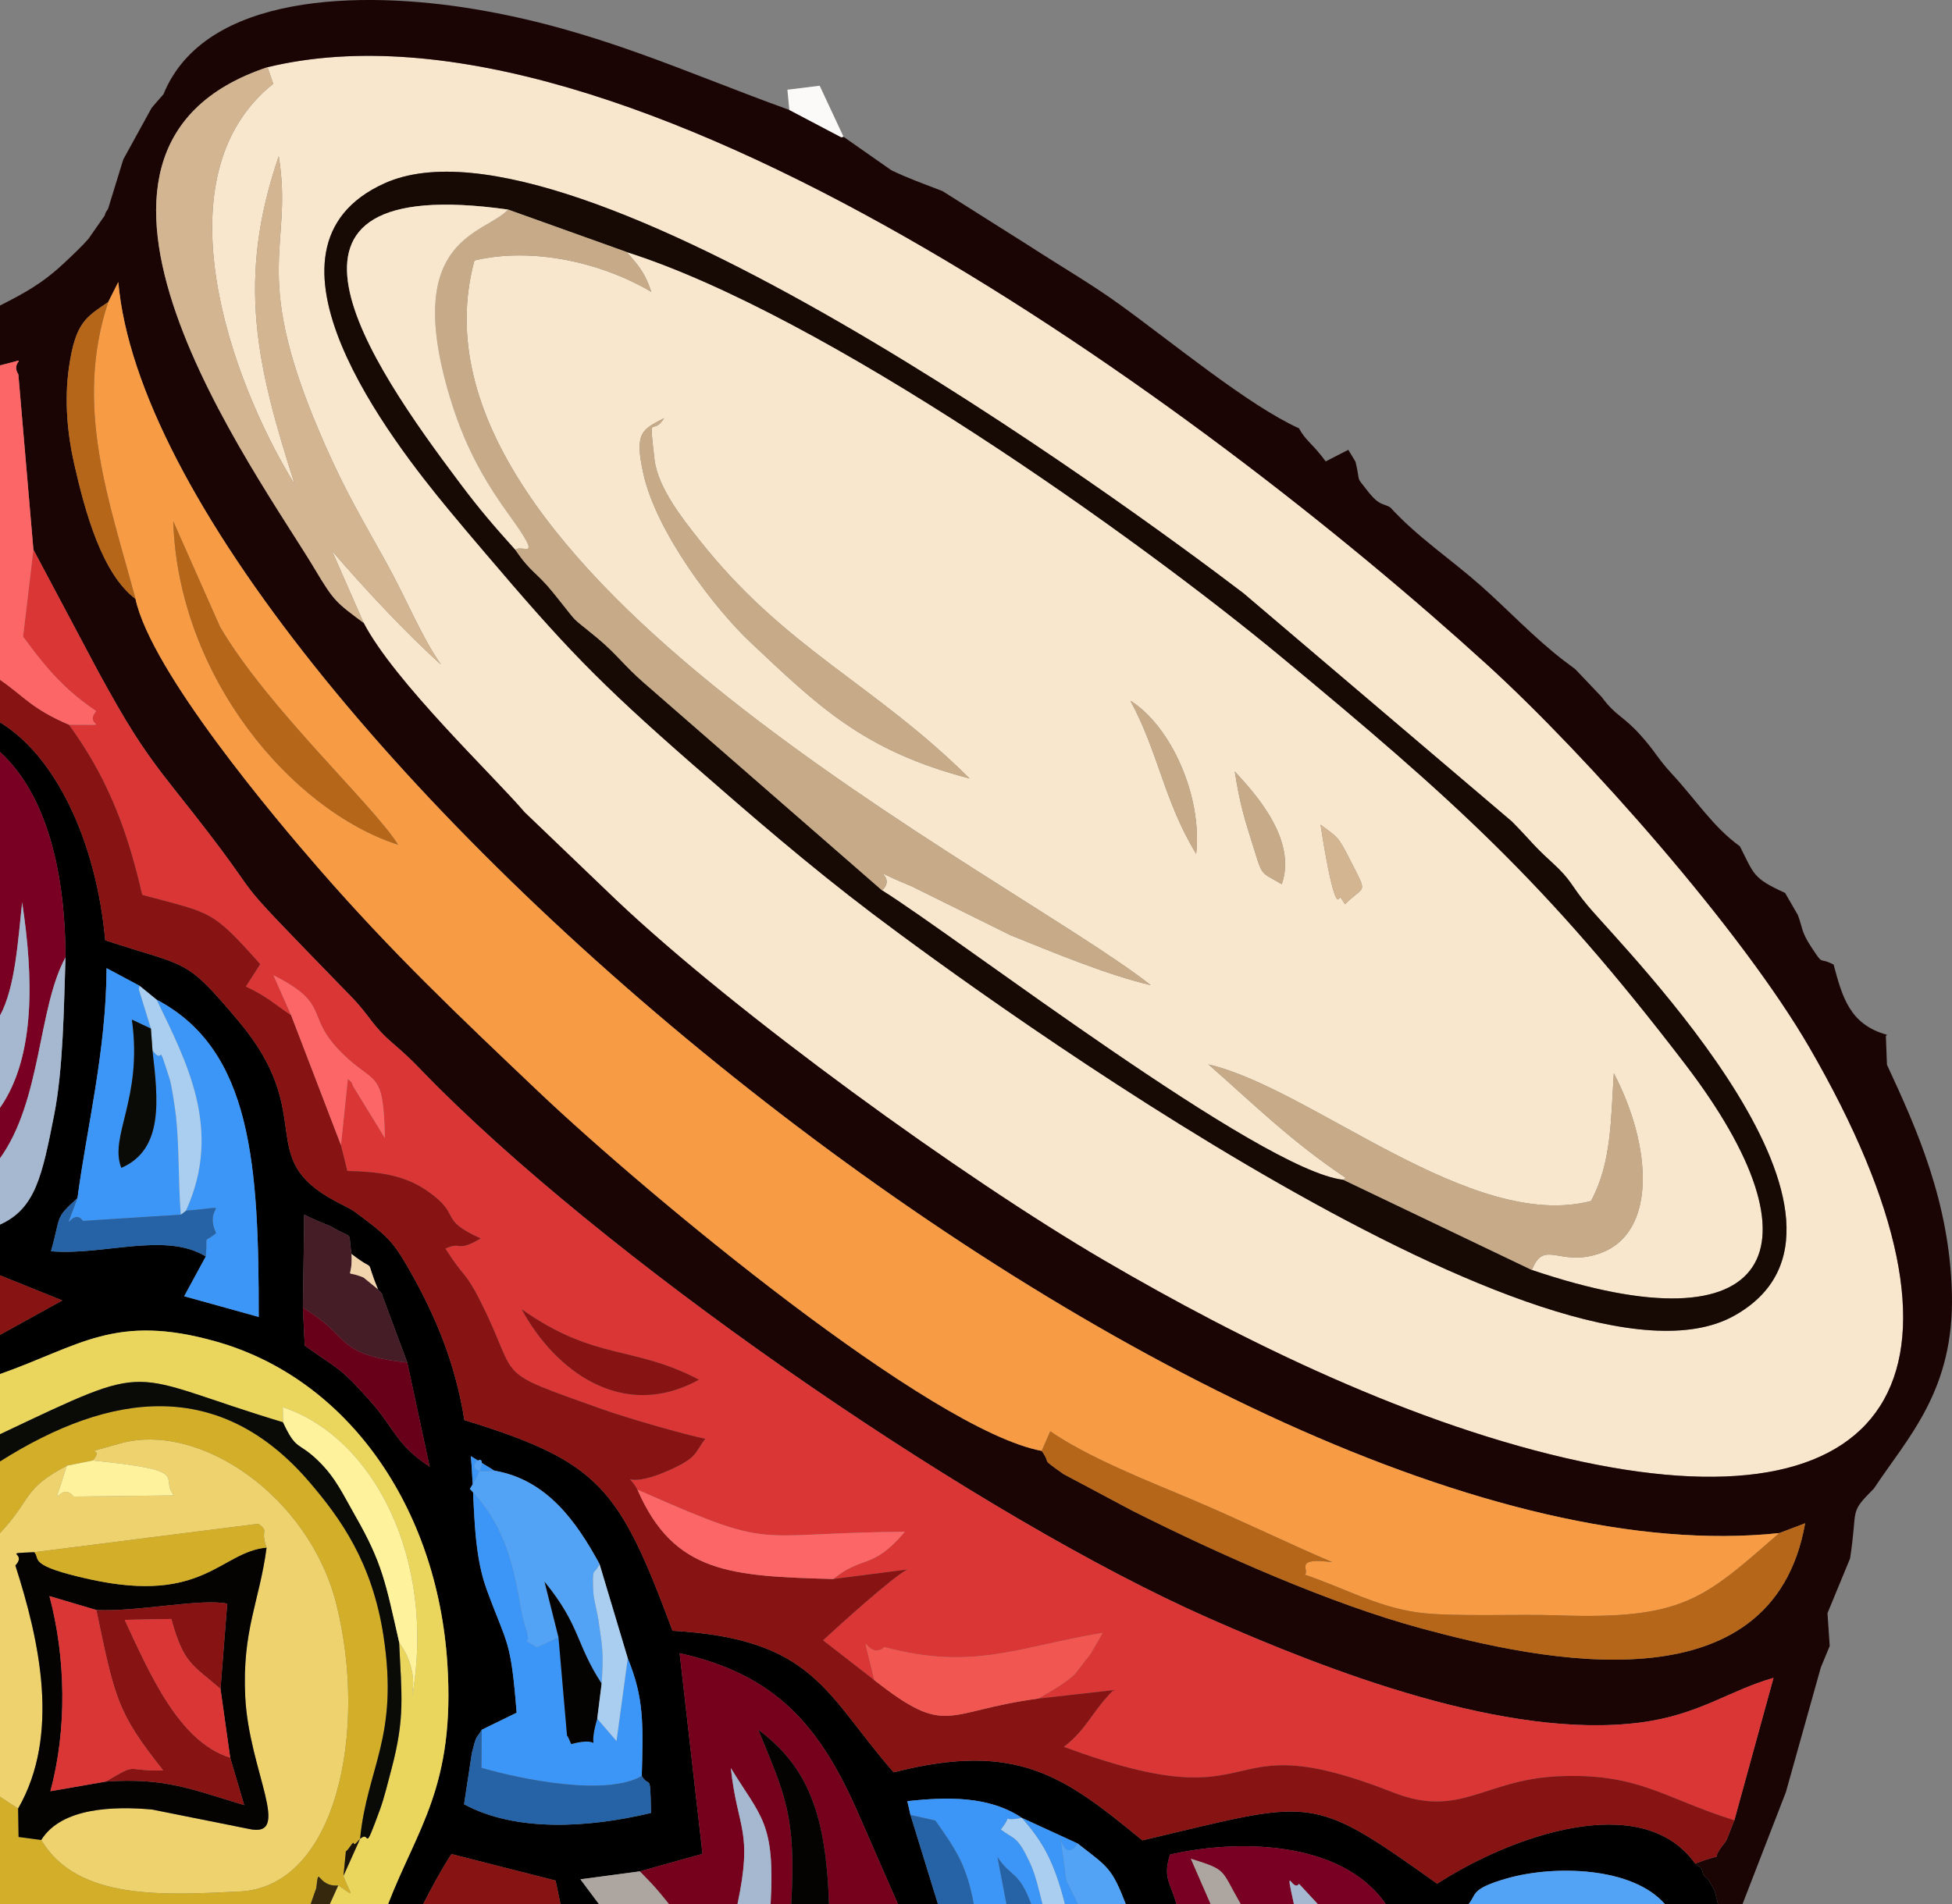 <?xml version="1.0" encoding="UTF-8"?>
<!DOCTYPE svg PUBLIC "-//W3C//DTD SVG 1.0//EN" "http://www.w3.org/TR/2001/REC-SVG-20010904/DTD/svg10.dtd">
<!-- Creator: CorelDRAW 2017 -->
<svg xmlns="http://www.w3.org/2000/svg" xml:space="preserve" width="750mm" height="731.79mm" version="1.0" style="shape-rendering:geometricPrecision; text-rendering:geometricPrecision; image-rendering:optimizeQuality; fill-rule:evenodd; clip-rule:evenodd"
viewBox="0 0 75000 73179.04"
 xmlns:xlink="http://www.w3.org/1999/xlink">
 <rect x="0" y="0" width="75000" height="73179.04" fill="#808080" stroke="none"/>
 <defs>
  <style type="text/css">
   <![CDATA[
    .fil4 {fill:#010000}
    .fil14 {fill:#050302}
    .fil17 {fill:#0A0A06}
    .fil6 {fill:#170A05}
    .fil31 {fill:#191307}
    .fil1 {fill:#1B0404}
    .fil23 {fill:#2663A6}
    .fil29 {fill:#35280D}
    .fil15 {fill:#3B96F8}
    .fil22 {fill:#451D27}
    .fil18 {fill:#52A3F6}
    .fil25 {fill:#69001A}
    .fil12 {fill:#75011C}
    .fil16 {fill:#790022}
    .fil5 {fill:#871313}
    .fil24 {fill:#A6B8D0}
    .fil26 {fill:#A9CEF0}
    .fil27 {fill:#ACA5A0}
    .fil13 {fill:#B66619}
    .fil8 {fill:#C7AB88}
    .fil10 {fill:#D3AF29}
    .fil9 {fill:#D3B591}
    .fil3 {fill:#D93635}
    .fil11 {fill:#EAD65D}
    .fil7 {fill:#EDD26D}
    .fil20 {fill:#F15651}
    .fil30 {fill:#F2D5AD}
    .fil2 {fill:#F79C44}
    .fil0 {fill:#F9E7CD}
    .fil28 {fill:#FBFAF8}
    .fil19 {fill:#FD6667}
    .fil21 {fill:#FEF39C}
   ]]>
  </style>
 </defs>
 <g id="图层_x0020_1">
  <g id="_1295181472656">
   <path class="fil0" d="M61006.86 34808.88c1464.15,1746.89 11967.49,12238.23 5609.78,15762.24 -6785.56,3760.91 -28712.96,-12141.09 -33108.63,-15472.62 -2432.33,-1843.43 -4634.39,-3748.52 -6869.75,-5703.02 -3704.94,-3239.51 -4954.87,-4567.98 -7995.66,-8143.18 -577.15,-678.64 -849.67,-996.71 -1420.4,-1687.14 -2135.53,-2583.61 -7972.58,-10028.75 -2446.08,-12520.7 7227.56,-3259.04 28466.53,12298.1 33000.87,15753.55l10314.2 8772.54c781.15,794.11 770.01,868.75 1518.74,1552.27 819.78,748.39 701.47,856.12 1396.93,1686.06zm-50727.05 -32227.06l218.23 638.29c-4421.96,3523.89 -1682.99,11325.32 823.69,15390.72 -1462.35,-4567.38 -2240.38,-7853.8 -611.47,-12609.39 585.88,3633.53 -1192.23,4410.74 1814.14,11176.17 781.24,1757.96 1337.13,2677.65 2303.39,4414.9 810.65,1457.27 1344.55,2845.02 2118.37,3948.03 -1331.1,-1188 -3000.55,-2982.27 -4187.37,-4367.28l1214.41 2765.5c1190.53,2278.28 5006.64,5892.05 6182.12,7274.08l3523.22 3376.77c4636.49,4387.28 13309.34,10667.87 18760.79,13854.29 5258.19,3073.46 11897.96,6351.42 18317.48,7722.75 12237.71,2614.2 15858.06,-3671.15 8763.86,-15914.86 -2603.71,-4493.58 -8548.53,-11216.99 -12376.38,-14702.92 -10944.34,-9967.21 -33157.7,-26276.08 -46864.48,-22967.05z"/>
   <path class="fil0" d="M50738.71 31691.5c675.89,502.7 665.55,428.89 1157.92,1399.77 675.19,1331.57 538.52,898.27 -216.13,1657.26 -68.63,-85.47 -184.22,-318.43 -210.31,-251.41 -227.27,583.17 -727.06,-2769.55 -731.48,-2805.62zm-3295.95 -2043.77c779.34,839.22 2403.83,2623.13 1805.31,4331.93 -895.23,-533.65 -696.56,-196.3 -1210.5,-1816.89 -322.19,-1016.35 -442.9,-1556.43 -594.81,-2515.04zm-4011.68 -2721.58c1542.52,965.04 2771.68,3639.36 2528.06,5889.19 -1230.87,-2020.8 -1452.01,-3905.06 -2528.06,-5889.19zm-6178.9 2988.94c-4104.79,-1063.37 -5851.4,-2819.91 -8408.86,-5221.39 -1380.17,-1295.97 -3628.58,-4235.39 -4126.86,-6502 -347.58,-1581.07 -41.95,-1685.47 803.62,-2124.6 -478.62,766.85 -593.11,-358.43 -373.37,1584.28 125.03,1105.87 1136.25,2352.44 1708.38,3078.81 3315.92,4210.28 6714.93,5526.13 10397.09,9184.9zm-3362.58 4299.43c2991.72,1873.55 14546.42,10777.39 17726.68,11125.22l85.79 -78.45c-2106.63,-1403.7 -3609.21,-2902.04 -5273.24,-4357.64 3969.83,923.86 10093.75,6447.12 14701.04,5250.43 789.88,-1461.08 759.57,-3119.64 876.87,-4908.08 1460.24,2781.34 1687.91,6174.17 -577.95,6934.12 -1526.07,511.86 -2096.6,-577.82 -2569.3,625.07 9308.7,3147.85 11319.81,-809.35 5886.32,-7912.61 -5381.71,-7035.53 -8918.18,-10175.29 -15504.67,-15638.33 -5557.2,-4609.52 -17520.88,-13142.92 -25165.25,-15569.99 300.92,357.82 683.71,696.01 947.81,1532.38 -1930.64,-1144.32 -4597.26,-1732.61 -6794.5,-1206.58 -3231.53,11905.28 20581.05,23595.58 25984.53,27847.63 -1655.3,-381.4 -3775.67,-1267.76 -5385.72,-1916.28l-3813 -1886.88c-2117.47,-866.36 -435.18,-459.84 -1125.41,159.99z"/>
   <path class="fil1" d="M4157.59 11608.16l387.71 -769.83c1436.76,16277.69 41895.17,50404.83 63820.36,48076.8l991.45 -376.17c-1272.6,7212.79 -10164.29,5277.7 -14734.25,4043.03 -3533.06,-954.57 -7799.5,-2858.95 -11094.45,-4515.01l-2667.82 -1420.01c-962.56,-684 -424.34,-311.41 -835.93,-890.17 -4246.47,-789.7 -15111.44,-9795.32 -19365.03,-13835.49 -3101.6,-2945.97 -5578.58,-5293.17 -8379.76,-8506.97 -1709.08,-1960.8 -6470.19,-7604.65 -7073.33,-10397.65 -1280.94,-964.57 -1931.94,-3308.32 -2366.81,-5240.2 -253.06,-1124.44 -368.45,-2418.15 -191.15,-3650.43 251.55,-1748.44 660.14,-1936.52 1509.01,-2517.9zm6122.22 -9026.34c13706.78,-3309.03 35920.14,12999.84 46864.48,22967.05 3827.85,3485.93 9772.67,10209.34 12376.38,14702.92 7094.2,12243.71 3473.85,18529.06 -8763.86,15914.86 -6419.52,-1371.33 -13059.29,-4649.29 -18317.48,-7722.75 -5451.45,-3186.42 -14124.3,-9467.01 -18760.79,-13854.29l-3523.22 -3376.77c-1175.48,-1382.03 -4991.59,-4995.8 -6182.12,-7274.08 -1058.88,-789.46 -1134.34,-826.25 -1873.74,-2064.25 -2193.12,-3671.62 -11416.33,-16103.29 -1819.65,-19292.69zm-3999.84 1042.3c-77.56,92.02 -182.72,205.11 -237.5,269.98 -50.88,60.24 -158.34,181.42 -217.34,253.91l-1088.98 1980.92 -582.37 1894.62c-43.85,83.45 -104.86,122.13 -126.53,254.15l-629.53 902.55c-243.53,277.83 -570.33,589 -961.96,954.68 -837.33,781.73 -1533.59,1145.75 -2435.74,1607.5l0 2299.23c1333.71,-327.12 346.37,-209.75 705.19,345.57l578.15 6733.29 2508.29 4720.12c1032.79,1877.47 1605.13,2857.75 2921.29,4508.1 4363.16,5470.89 1071.42,2076.99 6774.82,7944.99 770.01,792.32 757.86,1072.89 1635.23,1826.53 796.8,684.35 976.31,935.76 1748.62,1702.25 7263.28,7207.54 20955.81,16559.21 29569.86,20361.41 4633.18,2044.97 11440.21,4675 16579.2,4012.43 2256.94,-290.93 3426.5,-1236.69 5122.03,-1717.01l-1504.79 5473.51c-33.31,64.4 -284.56,758.52 -340.25,825.77 -778.73,940.17 254.16,293.79 -1164.34,839.7 94.72,105.83 242.82,95.47 282.86,319.26 36.82,206.3 194.86,235.34 238.91,319.26 236.6,450.92 190.04,232.48 356.5,922.19l938.08 0 1668.04 -4308.59 1342.75 -4792.38 341.05 -822.08 -85.29 -1261.57 867.04 -2101.38c309.14,-1984.85 -62.82,-1703.8 915.39,-2687.65 1313.55,-1982.71 3094.57,-3768.76 2997.55,-7511.21 -90.41,-3487 -1340.04,-6294.52 -2495.05,-8775.16l-42.44 -1107.78 47.86 -43.33c-1440.47,-391.28 -1725.34,-1465 -2055.05,-2700.03 -618.19,-315.21 -355.3,86.19 -854.29,-666.73 -408.59,-616.38 -334.84,-767.09 -523.17,-1243.96l-487.85 -842.79c-1248.93,-567.34 -1185.52,-711.49 -1736.48,-1791.88 -1038.92,-748.4 -1670.35,-1768.68 -2621.47,-2793.84 -530.3,-571.5 -641.87,-864.34 -1207.29,-1489.88 -676.28,-748.28 -929.34,-706.74 -1487.73,-1461.44l-1006.81 -1059.09 -415 -311.28c-1148.59,-876.01 -2189.81,-1994.13 -3229.73,-2911.21 -1178.79,-1039.44 -2400.72,-1839.74 -3458.2,-2989.77 -261.89,-176.89 -411.7,-29.16 -898.14,-663.99 -456.75,-596.15 -233.09,-203.92 -442.9,-1095.75l-278.94 -459.25 -867.14 444.96c-515.34,-699.47 -759.97,-779.94 -1027.58,-1272.16 -1938.15,-874.82 -4879.51,-3311.06 -6919.71,-4780.59 -1080.06,-778.03 -2192.22,-1418.1 -3434.02,-2223.76l-3340.3 -2110.55c-699.27,-270.57 -1342.95,-499.13 -1967.86,-802.44l-1836.02 -1285.38 -90.6 17.03 -1993.15 -1049.33c-4038.56,-1453.58 -7423.92,-3094.64 -12089.61,-3873.15 -4372.49,-729.59 -10374.1,-622.22 -11957.56,3272.48z"/>
   <path class="fil2" d="M8455.43 24090.53c1835.01,3132.86 5911.1,6870.31 6840.85,8373.77 -4103.69,-1328.95 -8449.29,-6463.91 -8639.74,-12432.39l1798.89 4058.62zm-3248.89 -1073.84c603.14,2793 5364.25,8436.85 7073.33,10397.65 2801.18,3213.8 5278.16,5561 8379.76,8506.97 4253.59,4040.17 15118.56,13045.79 19365.03,13835.49l328.61 -751.73c1471.68,1008.73 3680.25,1877.83 5352.01,2581.47 1902.94,800.77 3849.22,1754.27 5485.76,2447.67 -1523.25,-196.06 -852.38,305.69 -1056.47,480.32 1441.88,482.46 2794.35,1245.5 4363.16,1455.12 1272.91,170.11 3850.83,52.86 5317.9,105.83 4886.93,176.65 5645.7,-636.98 8550.03,-3160.35 -21925.19,2328.03 -62383.6,-31799.11 -63820.36,-48076.8l-387.71 769.83c-1328.1,4021.47 46.15,7660.12 1048.95,11408.53z"/>
   <path class="fil3" d="M26857.5 53021.89c-2945.77,1623.44 -5551.89,-362 -6817.07,-2711.7 2831.69,2001.39 4283.5,1377.04 6817.07,2711.7zm-24209.62 -25171.29c1315.05,1807.96 2170.54,3698.05 2816.03,6539.14 2686.49,726.85 2650.27,545.2 4534.04,2663.37l-552.47 861.6c785.86,362.59 1071.53,651.26 1742.9,1104.68l-680.8 -1538.93c2250.31,1129.08 1161.33,1526.79 2624.28,2984.65 1263.77,1259.31 1608.44,582.81 1655.5,3267.73l-1225.75 -2001.4c-38.23,-192.13 -159.24,-195.22 -194.26,-287.59l-266.8 2562.06 245.63 993.85c1166.85,23.69 2167.34,145.83 3045.91,750.07 1411.37,970.75 383.19,1069.68 2078.23,1844.85 -953.73,555.44 -706.89,92.02 -1357.29,387.83 748.03,1176.82 754.45,847.08 1350.67,2034.25 1574.02,3134.05 344.46,2590.16 4685.85,4142.66 916,327.47 3115.75,962.19 3949.27,1132.77 -437.38,566.15 -259.18,721.73 -1520.15,1265.02 -1640.25,706.73 -1541.61,-128.44 -1086.97,689 5423.25,2398.15 4233.92,1662.73 10275.27,1618.92 -1273.41,1490.01 -1566.3,865.17 -2753.42,1816.29l2842.92 -365.21c-543.34,278.55 -2547.92,2082.7 -3232.34,2719.2l1967.76 1531.78c-601.54,-2576.7 -325.3,-644.71 389.82,-1272.16 3394.69,914.57 5094.14,8.93 8386.68,-547.22l-458.85 797.91c-38.33,54.17 -591.81,765.78 -608.66,782.8 -367.85,371.04 -1087.68,754.35 -1410.98,947.91l2890.88 -325.46c-814.35,801.97 -1011.12,1494.41 -1905.34,2179.72 8135.53,3009.89 5538.64,-1046.83 12650.6,1752.13 2561.67,1008.25 3490.01,-482.94 6316.18,-618.65 3108.52,-149.15 4122.45,859.7 6795.69,1688.68l1504.79 -5473.51c-1695.53,480.32 -2865.09,1426.08 -5122.03,1717.01 -5138.99,662.57 -11946.02,-1967.46 -16579.2,-4012.43 -8614.05,-3802.2 -22306.58,-13153.87 -29569.86,-20361.41 -772.31,-766.49 -951.82,-1017.9 -1748.62,-1702.25 -877.37,-753.64 -865.22,-1034.21 -1635.23,-1826.53 -5703.4,-5868 -2411.66,-2474.1 -6774.82,-7944.99 -1316.16,-1650.35 -1888.5,-2630.63 -2921.29,-4508.1l-2508.29 -4720.12 -396.24 3345.34c1040.02,1426.92 1726.14,2122.7 2808.1,2860.5 -533.8,637.33 850.18,515.91 -1047.34,524.24z"/>
   <path class="fil4" d="M18994.49 56516.62c2029.77,347.47 3161.7,1976.28 4040.48,3588.18l1085.27 3622.7c623.11,1523.45 593.01,2502.3 537.72,4523.82 317.97,513.17 322.29,-231.06 356.1,1419.29 -2407.14,577.22 -5198.29,740.9 -7183.4,-333.54l299.71 -1972.95c188.04,-744.46 149.31,-504.36 378.78,-889.57l1340.94 -656.14c-228.07,-2882.88 -357.11,-2561.71 -1155.31,-4747.5 -554.98,-1519.76 -448.92,-3421.52 -604.75,-5112.1l904.46 557.81zm-7356.49 -6252.26l51.98 -3591.99c227.27,145.23 985.43,437.23 1008.31,450.8 948.31,557.46 655.32,101.66 807.83,1066.71 1036.21,807.2 449.22,-11.07 1016.54,1356.44 57.7,85.47 150.41,102.97 173.19,256.17l952.32 2558.85 858.91 4000.77c-1302.31,-852.2 -1344.75,-1476.2 -2309.32,-2552.66 -1152.5,-1286.21 -1115.77,-1122.54 -2488.62,-2096.63l-71.14 -1448.46zm-8660.61 -4225.39c350.19,-2673.01 1103.04,-5633.14 1117.08,-8833.13l1267.19 677.09 657.73 535.79c3669.82,1927 3924.98,6380.82 3921.37,12190.85l-2863.79 -795.41 829.6 -1528.81c-1549.54,-956.84 -3927.28,-27.98 -5945.61,-199.51 396.64,-1430.37 137.56,-1237.53 1016.43,-2046.87zm-2977.37 -17140.23c1978.09,1807.24 2514.41,5121.75 2517.12,7892.72 -64.12,1904.74 -84.69,4269.56 -438.79,6063.23 -459.55,2327.92 -716.42,3593.77 -2078.33,4204.44l0 1952.11 2393.9 964.33 -2393.9 1322.88 0 1506.43c3067.68,-1080.75 4423.97,-2351.96 8314.94,-1247.4 5036.34,1429.77 8483.4,6346.89 8874.13,12374.52 305.13,4708.1 -1156.42,6334.4 -2280.32,9247.03l1350.07 0c288.47,-564.95 662.64,-1274.66 1085.97,-1928.66l4000.94 1018.38 190.45 910.28 1480.4 0 -716.22 -958.38 2282.32 -305.09 2408.86 -672.81 -878.78 -7710.48c3699.22,821.49 5398.97,2784.08 6885.7,6207.38l1503.19 3439.38 1538.2 0 -1057.17 -3430.45 -121.52 -530.31c1520.05,-167.49 3139.93,-206.65 4400.4,641.38l2140.64 983.49c1165.54,908.98 1308.53,921.12 1854.88,2335.89l1946.28 0c-234.59,-852.07 -530.69,-1001.94 -248.44,-1907.35 2475.08,-579.6 6573.34,-598.53 8290.76,1907.35l3177.65 0c317.17,-375.68 56.49,-590.31 1498.77,-998.85 1771.29,-501.86 4788.4,-457.58 6050.67,998.85l2038.8 0c-166.46,-689.71 -119.9,-471.27 -356.5,-922.19 -44.05,-83.92 -202.09,-112.96 -238.91,-319.26 -40.04,-223.79 -188.14,-213.43 -282.86,-319.26 -2051.24,-2881.92 -7113.17,-1044.32 -9913.14,771.01 -4945.44,-3524.01 -4695.39,-3223.56 -11327.23,-1665.35 -2987.21,-2450.4 -4790.61,-3830.06 -9557.34,-2614.91 -2614.15,-2990.73 -3029.96,-5130.21 -8495.35,-5440.18 -2049.64,-5497.08 -2780.01,-6488.91 -7996.76,-8095.34 -358.01,-2232.56 -1129.22,-4015.76 -2025.66,-5615.16 -630.73,-1125.27 -845.56,-1381.09 -1782.83,-2089.6 -672.27,-508.3 -420.02,-318.55 -1152.9,-710.9 -3165.91,-1694.87 -636.65,-3270.46 -3729.52,-6933.99 -2074.72,-2457.55 -1883.07,-2025.44 -5109.39,-3089.65 -352.09,-3857.68 -1927.52,-7092.43 -4043.18,-8374.83l0 1139.32z"/>
   <path class="fil5" d="M0.02 27759.42c2115.66,1282.4 3691.09,4517.15 4043.18,8374.83 3226.32,1064.21 3034.67,632.1 5109.39,3089.65 3092.87,3663.53 563.61,5239.12 3729.52,6933.99 732.88,392.35 480.63,202.6 1152.9,710.9 937.27,708.51 1152.1,964.33 1782.83,2089.6 896.44,1599.4 1667.65,3382.6 2025.66,5615.16 5216.75,1606.43 5947.12,2598.26 7996.76,8095.34 5465.39,309.97 5881.2,2449.45 8495.35,5440.18 4766.73,-1215.15 6570.13,164.51 9557.34,2614.91 6631.84,-1558.21 6381.79,-1858.66 11327.23,1665.35 2799.97,-1815.33 7861.9,-3652.93 9913.14,-771.01 1418.5,-545.91 385.61,100.47 1164.34,-839.7 55.69,-67.25 306.94,-761.37 340.25,-825.77 -2673.24,-828.98 -3687.17,-1837.83 -6795.69,-1688.68 -2826.17,135.71 -3754.51,1626.9 -6316.18,618.65 -7111.96,-2798.96 -4515.07,1257.76 -12650.6,-1752.13 894.22,-685.31 1090.99,-1377.75 1905.34,-2179.72l-2890.88 325.46c-3620.35,484.01 -3465.02,1512.26 -6298.01,-709.24l-1967.76 -1531.78c684.42,-636.5 2689,-2440.65 3232.34,-2719.2l-2842.92 365.21c-3912.14,-112.25 -6118,-200.82 -7521.85,-3435.21 -454.64,-817.44 -553.28,17.73 1086.97,-689 1260.97,-543.29 1082.77,-698.87 1520.15,-1265.02 -833.52,-170.58 -3033.27,-805.3 -3949.27,-1132.77 -4341.39,-1552.5 -3111.83,-1008.61 -4685.85,-4142.66 -596.22,-1187.17 -602.64,-857.43 -1350.67,-2034.25 650.4,-295.81 403.56,167.61 1357.29,-387.83 -1695.04,-775.17 -666.86,-874.1 -2078.23,-1844.85 -878.57,-604.24 -1879.06,-726.38 -3045.91,-750.07l-245.63 -993.85 -1912.17 -4986.52c-671.37,-453.42 -957.04,-742.09 -1742.9,-1104.68l552.47 -861.6c-1883.77,-2118.17 -1847.55,-1936.52 -4534.04,-2663.37 -645.49,-2841.09 -1500.98,-4731.18 -2816.03,-6539.14 -1442.98,-620.07 -1710.59,-1078.61 -2647.86,-1727.13l0 1635.95z"/>
   <path class="fil6" d="M19520.88 8053.31l4555.01 1630.95c7644.37,2427.07 19608.05,10960.47 25165.25,15569.99 6586.49,5463.04 10122.96,8602.8 15504.67,15638.33 5433.49,7103.26 3422.38,11060.46 -5886.32,7912.61l-7243.21 -3465.45c-3180.26,-347.83 -14734.96,-9251.67 -17726.68,-11125.22l-9169.43 -7992.6c-716.83,-624.48 -1054.97,-1110.87 -1753.84,-1690.23 -1169.35,-969.33 -620.39,-406.87 -1704.66,-1747.84 -665.15,-822.68 -856.9,-765.3 -1459.84,-1656.3 -840.55,-937.79 -1346.96,-1521.2 -2111.35,-2537.43 -3514.69,-4672.74 -8542.3,-11993.96 1830.4,-10536.81zm-4744.76 -1008.85c-5526.5,2491.95 310.55,9937.09 2446.08,12520.7 570.73,690.43 843.25,1008.5 1420.4,1687.14 3040.79,3575.2 4290.72,4903.67 7995.66,8143.18 2235.36,1954.5 4437.42,3859.59 6869.75,5703.02 4395.67,3331.53 26323.07,19233.53 33108.63,15472.62 6357.71,-3524.01 -4145.63,-14015.35 -5609.78,-15762.24 -695.46,-829.94 -577.15,-937.67 -1396.93,-1686.06 -748.73,-683.52 -737.59,-758.16 -1518.74,-1552.27l-10314.2 -8772.54c-4534.34,-3455.45 -25773.31,-19012.59 -33000.87,-15753.55z"/>
   <path class="fil7" d="M2567.81 56327.71c-1713.2,899.09 -1320.67,1257.76 -2567.79,2588.61l0 10131.24 696.26 454.49c1633.22,-2837.76 816.66,-6469.38 -105.36,-9341.19 482.63,-519.96 -595.11,-451.51 723.95,-510.79l8616.56 -1093.01c436.77,339.38 48.36,205.46 310.65,916.83 -266.91,2054.49 -945.7,3174.05 -819.58,5735.16 140.98,2859.9 1853.07,5472.44 115.9,5070.68l-3695.51 -740.77c-1478.5,-132.97 -3484.49,-75.47 -4258.21,1170.38 1387.4,2342.68 4741.15,2117.22 7617.78,1980.92 3728.82,-176.53 4944.73,-6172.5 3719.59,-11051.06 -1034.2,-4117.78 -5244.35,-7046.24 -8336.01,-6159.76 -1713.7,491.39 -482.23,50.11 -1025.97,648.28 3914.44,390.09 2532.47,624.72 3119.05,1338.71l-3847.32 44.99c-564.61,-708.27 -956.13,1042.66 -263.99,-1183.71z"/>
   <path class="fil8" d="M19801.83 21127.55c602.94,891 794.69,833.62 1459.84,1656.3 1084.27,1340.97 535.31,778.51 1704.66,1747.84 698.87,579.36 1037.01,1065.75 1753.84,1690.23l9169.43 7992.6c690.23,-619.83 -992.06,-1026.35 1125.41,-159.99l3813 1886.88c1610.05,648.52 3730.42,1534.88 5385.72,1916.28 -5403.48,-4252.05 -29216.06,-15942.35 -25984.53,-27847.63 2197.24,-526.03 4863.86,62.26 6794.5,1206.58 -264.1,-836.37 -646.89,-1174.56 -947.81,-1532.38l-4555.01 -1630.95c-875.67,955.64 -3996.93,1039.2 -2315.14,6941.01 590.3,2071.51 1367.83,3428.91 2357.18,4798.92 1367.73,1893.91 480.52,1081.47 238.91,1334.31z"/>
   <path class="fil9" d="M13973.2 23938.76l-1214.41 -2765.5c1186.82,1385.01 2856.27,3179.28 4187.37,4367.28 -773.82,-1103.01 -1307.72,-2490.76 -2118.37,-3948.03 -966.26,-1737.25 -1522.15,-2656.94 -2303.39,-4414.9 -3006.37,-6765.43 -1228.26,-7542.64 -1814.14,-11176.17 -1628.91,4755.59 -850.88,8042.01 611.47,12609.39 -2506.68,-4065.4 -5245.65,-11866.83 -823.69,-15390.72l-218.23 -638.29c-9596.68,3189.4 -373.47,15621.07 1819.65,19292.69 739.4,1238 814.86,1274.79 1873.74,2064.25z"/>
   <path class="fil10" d="M0.02 56162l0 2754.32c1247.12,-1330.85 854.59,-1689.52 2567.79,-2588.61l992.26 -199.99c543.74,-598.17 -687.73,-156.89 1025.97,-648.28 3091.66,-886.48 7301.81,2041.98 8336.01,6159.76 1225.14,4878.56 9.23,10874.53 -3719.59,11051.06 -2876.63,136.3 -6230.38,361.76 -7617.78,-1980.92l-870.95 -115.23 -17.45 -1092.06 -696.26 -454.49 0 4131.47 11933.78 0 217.54 -618.52c109.67,-950.52 15.05,-40.12 842.55,-100.59 705.79,460.32 506.31,432.59 203.69,-373.18l91.41 -935.77c135.26,-99.75 286.77,-425.32 305.03,-306.64 15.65,101.3 167.57,-106.42 240.81,-177.13 274.23,-2770.02 1501.39,-3909.46 896.94,-7818.8 -433.07,-2801.57 -1638.95,-4488.11 -2837.2,-5887.77 -3439.94,-4017.9 -7618.28,-3503.54 -11894.55,-798.63z"/>
   <path class="fil11" d="M0.02 52804.88l0 2312.56c6087.9,-2880.49 4676.22,-2332.08 10876.81,-458.53l-10.94 -580.91c3510.08,1167.29 5883.31,5850.14 4972.62,11118.07 14.15,-152.01 69.04,-577.33 1.91,-913.26 -145.39,-727.68 -369.65,-919.1 -506.01,-1180.27 92.41,2044.49 236.8,2876.45 -291.29,4874.99 -112.98,427.46 -286.87,1132.05 -434.17,1535.48 -688.32,1884.49 -345.36,776.84 -774.12,1154.19l-637.25 1419.54c302.62,805.77 502.1,833.5 -203.69,373.18l-325.2 719.11 2240.08 0c1123.9,-2912.63 2585.45,-4538.93 2280.32,-9247.03 -390.73,-6027.63 -3837.79,-10944.75 -8874.13,-12374.52 -3890.97,-1104.56 -5247.26,166.65 -8314.94,1247.4z"/>
   <path class="fil12" d="M24582.7 71915.56l457.05 473.65c52.18,59.28 167.97,186.42 225.46,252.48 58.4,67.26 169.38,204.04 222.05,265.46 53.08,61.9 144.9,182.96 219.55,271.88l2628.29 0c604.05,-2861.92 3.01,-2846.09 -254.96,-5234.6 1156.81,1901.17 1704.27,2073.66 1528.17,5234.6l791.28 0c198.47,-3415.69 -244.43,-4212.05 -1261.77,-6702.7 1897.22,1414.06 2602.91,3231.18 2714.68,6702.7l2649.17 0 -1503.19 -3439.38c-1486.73,-3423.3 -3186.48,-5385.89 -6885.7,-6207.38l878.78 7710.48 -2408.86 672.81z"/>
   <path class="fil13" d="M40024.66 55756.8c411.59,578.76 -126.63,206.17 835.93,890.17l2667.82 1420.01c3294.95,1656.06 7561.39,3560.44 11094.45,4515.01 4569.96,1234.67 13461.65,3169.76 14734.25,-4043.03l-991.45 376.17c-2904.33,2523.37 -3663.1,3337 -8550.03,3160.35 -1467.07,-52.97 -4044.99,64.28 -5317.9,-105.83 -1568.81,-209.62 -2921.28,-972.66 -4363.16,-1455.12 204.09,-174.63 -466.78,-676.38 1056.47,-480.32 -1636.54,-693.4 -3582.82,-1646.9 -5485.76,-2447.67 -1671.76,-703.64 -3880.33,-1572.74 -5352.01,-2581.47l-328.61 751.73z"/>
   <path class="fil14" d="M3700.94 61871.09c1532.29,84.4 4068.17,-461.04 5029.22,-241.29l-258.67 3273.44 373.36 2643.84 535.61 1821.41c-2064.48,-619.71 -3038.58,-1058.73 -5318.29,-902.67l-2126.2 369.86c645.08,-2386.49 591.7,-5131.63 -36.22,-7498.12l1801.19 533.53zm-2386.07 -2221.02c-1319.06,59.28 -241.32,-9.17 -723.95,510.79 922.02,2871.81 1738.58,6503.43 105.36,9341.19l17.45 1092.06 870.95 115.23c773.72,-1245.85 2779.71,-1303.35 4258.21,-1170.38l3695.51 740.77c1737.17,401.76 25.08,-2210.78 -115.9,-5070.68 -126.12,-2561.11 552.67,-3680.67 819.58,-5735.16 -1764.47,160.23 -2411.96,2174.24 -6756.16,1225.5 -2500.57,-546.14 -1908.46,-796.6 -2171.05,-1049.32z"/>
   <path class="fil8" d="M51616.28 45339.74l7243.21 3465.45c472.7,-1202.89 1043.23,-113.21 2569.3,-625.07 2265.86,-759.95 2038.19,-4152.78 577.95,-6934.12 -117.3,1788.44 -86.99,3447 -876.87,4908.08 -4607.29,1196.69 -10731.21,-4326.57 -14701.04,-5250.43 1664.03,1455.6 3166.61,2953.94 5273.24,4357.64l-85.79 78.45z"/>
   <path class="fil0" d="M19801.83 21127.55c241.61,-252.84 1128.82,559.6 -238.91,-1334.31 -989.35,-1370.01 -1766.88,-2727.41 -2357.18,-4798.92 -1681.79,-5901.81 1439.47,-5985.37 2315.14,-6941.01 -10372.7,-1457.15 -5345.09,5864.07 -1830.4,10536.81 764.39,1016.23 1270.8,1599.64 2111.35,2537.43z"/>
   <path class="fil15" d="M18509.15 66474.55l-10.33 1462.5c1565.29,452.23 4792.21,1103.61 6159.14,314.27 55.29,-2021.52 85.39,-3000.37 -537.72,-4523.82l-432.56 3180.7 -740.81 -860.52c-459.76,1559.76 408.68,601.38 -1000.39,973.61 -52.98,-102.85 -145.09,-365.21 -159.14,-308.43l-328.61 -3789.47 -834.02 384.61c-730.17,-457.7 -132.05,53.45 -437.88,-786.48 -349.99,-961.72 -264.4,-3394.39 -2132.32,-5302.33 1355.89,-2181.15 -916.7,-435.21 939.98,-702.57l-904.46 -557.81c155.83,1690.58 49.77,3592.34 604.75,5112.1 798.2,2185.79 927.24,1864.62 1155.31,4747.5l-1340.94 656.14z"/>
   <path class="fil15" d="M2977.39 46038.97c-659.73,1801.65 -214.02,277.24 208.41,879.69l3759.82 -240.22c-100.44,-1286.92 -52.17,-2502.07 -180.61,-3751.49 -29.4,-285.1 -167.47,-1215.39 -245.73,-1460.13 -536.42,-1677.37 -158.34,-455.8 -660.03,-1095.51 218.34,1894.26 434.27,3802.09 -1198.16,4509.06 -480.42,-1223.24 831.21,-2652.89 405.88,-5696.47l731.07 342.59 -463.67 -1502.62 27.29 -140.94 -1267.19 -677.09c-14.04,3199.99 -766.89,6160.12 -1117.08,8833.13z"/>
   <path class="fil15" d="M7144.8 46526.55c2041.71,-165.58 626.42,-295.93 1158.32,861.84 -534.91,438.3 -311.06,-27.02 -396.55,896.96l-829.6 1528.81 2863.79 795.41c3.61,-5810.03 -251.55,-10263.85 -3921.37,-12190.85 1149.99,2399.7 2545.81,4988.55 1125.41,8107.83z"/>
   <path class="fil16" d="M0.02 39028.44c590.9,-1090.99 688.23,-2883.24 851.18,-4350.15 427.25,2819.43 529.49,5919.67 -851.18,7893.92l0 1940.69c1604.23,-2226.26 1452.72,-5784.2 2517.12,-7721.44 -2.71,-2770.97 -539.03,-6085.48 -2517.12,-7892.72l0 10129.7z"/>
   <path class="fil5" d="M3700.94 61871.09c718.53,3432.71 806.33,3939.82 2568.49,6164.89 -1546.83,38.44 -906.46,-333.07 -2207.26,429.84 2279.71,-156.06 3253.81,282.96 5318.29,902.67l-535.61 -1821.41c-1970.07,-606.85 -3095.37,-3241.18 -4053.92,-5297.21l1790.46 -32.97c474.91,1714.99 788.87,1734.27 1890.1,2686.34l258.67 -3273.44c-961.05,-219.75 -3496.93,325.69 -5029.22,241.29z"/>
   <path class="fil8" d="M37252.18 29915.09c-3682.16,-3658.77 -7081.17,-4974.62 -10397.09,-9184.9 -572.13,-726.37 -1583.35,-1972.94 -1708.38,-3078.81 -219.74,-1942.71 -105.25,-817.43 373.37,-1584.28 -845.57,439.13 -1151.2,543.53 -803.62,2124.6 498.28,2266.61 2746.69,5206.03 4126.86,6502 2557.46,2401.48 4304.07,4158.02 8408.86,5221.39z"/>
   <path class="fil17" d="M0.02 55117.44l0 1044.56c4276.27,-2704.91 8454.61,-3219.27 11894.55,798.63 1198.25,1399.66 2404.13,3086.2 2837.2,5887.77 604.45,3909.34 -622.71,5048.78 -896.94,7818.8 428.76,-377.35 85.8,730.3 774.12,-1154.19 147.3,-403.43 321.19,-1108.02 434.17,-1535.48 528.09,-1998.54 383.7,-2830.5 291.29,-4874.99 -519.76,-2279.35 -632.74,-3015.96 -1681.69,-4850.34 -483.14,-844.82 -745.62,-1452.86 -1416.39,-2109.84 -780.45,-764.46 -838.04,-362.11 -1359.5,-1483.45 -6200.59,-1873.55 -4788.91,-2421.96 -10876.81,458.53z"/>
   <path class="fil18" d="M21458.73 62923.39l-535.81 -2137.22c1389.2,1706.42 1184.61,2370.66 2193.32,3913.75 72.15,-1114.2 54.79,-1253.59 -120.81,-2435.29 -42.74,-287.12 -188.03,-841.84 -197.97,-1065.87 -48.36,-1093.49 22.48,-605.31 237.51,-1093.96 -878.78,-1611.9 -2010.71,-3240.71 -4040.48,-3588.18 -1856.68,267.36 415.91,-1478.58 -939.98,702.57 1867.92,1907.94 1782.33,4340.61 2132.32,5302.33 305.83,839.93 -292.29,328.78 437.88,786.48l834.02 -384.61z"/>
   <path class="fil19" d="M0.02 26123.47c937.27,648.52 1204.88,1107.06 2647.86,1727.13 1897.52,-8.33 513.54,113.09 1047.34,-524.24 -1081.96,-737.8 -1768.08,-1433.58 -2808.1,-2860.5l396.24 -3345.34 -578.15 -6733.29c-358.82,-555.32 628.52,-672.69 -705.19,-345.57l0 12081.81z"/>
   <path class="fil3" d="M4062.17 68465.82c1300.8,-762.91 660.43,-391.4 2207.26,-429.84 -1762.16,-2225.07 -1849.96,-2732.18 -2568.49,-6164.89l-1801.19 -533.53c627.92,2366.49 681.3,5111.63 36.22,7498.12l2126.2 -369.86z"/>
   <path class="fil20" d="M33591.89 64567.19c2832.99,2221.5 2677.66,1193.25 6298.01,709.24 323.3,-193.56 1043.13,-576.87 1410.98,-947.91 16.85,-17.02 570.33,-728.63 608.66,-782.8l458.85 -797.91c-3292.54,556.15 -4991.99,1461.79 -8386.68,547.22 -715.12,627.45 -991.36,-1304.54 -389.82,1272.16z"/>
   <path class="fil13" d="M15296.28 32464.3c-929.75,-1503.46 -5005.84,-5240.91 -6840.85,-8373.77l-1798.89 -4058.62c190.45,5968.48 4536.05,11103.44 8639.74,12432.39z"/>
   <path class="fil19" d="M32013.55 60681.42c1187.12,-951.12 1480.01,-326.28 2753.42,-1816.29 -6041.35,43.81 -4852.02,779.23 -10275.27,-1618.92 1403.85,3234.39 3609.71,3322.96 7521.85,3435.21z"/>
   <path class="fil16" d="M45203.38 73179.03l1314.75 0 -761.68 -1747.96c1418.8,452.71 1125.11,377.12 1916.29,1747.96l2043.01 0c-374.07,-1689.39 -47.06,-425.8 194.86,-784.22l727.76 784.22 2607.33 0c-1717.42,-2505.88 -5815.68,-2486.95 -8290.76,-1907.35 -282.25,905.41 13.85,1055.28 248.44,1907.35z"/>
   <path class="fil10" d="M1314.87 59650.07c262.59,252.72 -329.52,503.18 2171.05,1049.32 4344.2,948.74 4991.69,-1065.27 6756.16,-1225.5 -262.29,-711.37 126.12,-577.45 -310.65,-916.83l-8616.56 1093.01z"/>
   <path class="fil21" d="M10876.83 54658.91c521.46,1121.34 579.05,718.99 1359.5,1483.45 670.77,656.98 933.25,1265.02 1416.39,2109.84 1048.95,1834.38 1161.93,2570.99 1681.69,4850.34 136.36,261.17 360.62,452.59 506.01,1180.27 67.13,335.93 12.24,761.25 -1.91,913.26 910.69,-5267.93 -1462.54,-9950.78 -4972.62,-11118.07l10.94 580.91z"/>
   <path class="fil22" d="M11638 50264.36c1877.15,1072.66 1159.02,1790.1 4010.17,2096.98l-952.32 -2558.85c-22.78,-153.2 -115.49,-170.7 -173.19,-256.17l-553.17 -451.27c-814.05,-339.5 -411.39,185.58 -463.37,-905.17 -152.51,-965.05 140.48,-509.25 -807.83,-1066.71 -22.88,-13.57 -781.04,-305.57 -1008.31,-450.8l-51.98 3591.99z"/>
   <path class="fil23" d="M24657.96 68251.32c-1366.93,789.34 -4593.85,137.96 -6159.14,-314.27l10.33 -1462.5c-229.47,385.21 -190.74,145.11 -378.78,889.57l-299.71 1972.95c1985.11,1074.44 4776.26,910.76 7183.4,333.54 -33.81,-1650.35 -38.13,-906.12 -356.1,-1419.29z"/>
   <path class="fil15" d="M34982.7 69748.58l954.53 213.2c817.86,1153.25 1202.26,1734.03 1479.3,3217.25l1254.75 0 -347.08 -1812.48c527.99,796.25 814.16,509.96 1299.7,1812.48l432.67 0c-136.47,-527.1 -260.19,-1116.82 -482.94,-1592.85 -497.18,-1062.42 -587.39,-874.93 -1117.48,-1279.55 608.46,-768.03 -220.55,-241.17 805.43,-446.98 -1260.47,-848.03 -2880.35,-808.87 -4400.4,-641.38l121.52 530.31z"/>
   <path class="fil13" d="M5206.54 23016.69c-1002.8,-3748.41 -2377.05,-7387.06 -1048.95,-11408.53 -848.87,581.38 -1257.46,769.46 -1509.01,2517.9 -177.3,1232.28 -61.91,2525.99 191.15,3650.43 434.87,1931.88 1085.87,4275.63 2366.81,5240.2z"/>
   <path class="fil24" d="M0.02 44512.9l0 2546.23c1361.91,-610.67 1618.78,-1876.52 2078.33,-4204.44 354.1,-1793.67 374.67,-4158.49 438.79,-6063.23 -1064.4,1937.24 -912.89,5495.18 -2517.12,7721.44z"/>
   <path class="fil3" d="M8844.85 67547.08l-373.36 -2643.84c-1101.23,-952.07 -1415.19,-971.35 -1890.1,-2686.34l-1790.46 32.97c958.55,2056.03 2083.85,4690.36 4053.92,5297.21z"/>
   <path class="fil25" d="M15648.17 52361.34c-2851.15,-306.88 -2133.02,-1024.32 -4010.17,-2096.98l71.14 1448.46c1372.85,974.09 1336.12,810.42 2488.62,2096.63 964.57,1076.46 1007.01,1700.46 2309.32,2552.66l-858.91 -4000.77z"/>
   <path class="fil23" d="M7906.57 48285.35c85.49,-923.98 -138.36,-458.66 396.55,-896.96 -531.9,-1157.77 883.39,-1027.42 -1158.32,-861.84l-199.18 151.89 -3759.82 240.22c-422.43,-602.45 -868.14,921.96 -208.41,-879.69 -878.87,809.34 -619.79,616.5 -1016.43,2046.87 2018.33,171.53 4396.07,-757.33 5945.61,199.51z"/>
   <path class="fil19" d="M11188.38 39019.39l1912.17 4986.52 266.8 -2562.06c35.02,92.37 156.03,95.46 194.26,287.59l1225.75 2001.4c-47.06,-2684.92 -391.73,-2008.42 -1655.5,-3267.73 -1462.95,-1457.86 -373.97,-1855.57 -2624.28,-2984.65l680.8 1538.93z"/>
   <path class="fil18" d="M56423.35 73179.03l7549.44 0c-1262.27,-1456.43 -4279.38,-1500.71 -6050.67,-998.85 -1442.28,408.54 -1181.6,623.17 -1498.77,998.85z"/>
   <path class="fil5" d="M26857.5 53021.89c-2533.57,-1334.66 -3985.38,-710.31 -6817.07,-2711.7 1265.18,2349.7 3871.3,4335.14 6817.07,2711.7z"/>
   <path class="fil14" d="M30399.59 73179.03l1452.91 0c-111.77,-3471.52 -817.46,-5288.64 -2714.68,-6702.7 1017.34,2490.65 1460.24,3287.01 1261.77,6702.7z"/>
   <path class="fil5" d="M16258.84 73179.03l5277.36 0 -190.45 -910.28 -4000.94 -1018.38c-423.33,654 -797.5,1363.71 -1085.97,1928.66z"/>
   <path class="fil26" d="M5798.04 39526.49l61.21 844.82c501.69,639.71 123.61,-581.86 660.03,1095.51 78.26,244.74 216.33,1175.03 245.73,1460.13 128.44,1249.42 80.17,2464.57 180.61,3751.49l199.18 -151.89c1420.4,-3119.28 24.58,-5708.13 -1125.41,-8107.83l-657.73 -535.79 -27.29 140.94 463.67 1502.62z"/>
   <path class="fil14" d="M21458.73 62923.39l328.61 3789.47c14.05,-56.78 106.16,205.58 159.14,308.43 1409.07,-372.23 540.63,586.15 1000.39,-973.61l169.37 -1347.76c-1008.71,-1543.09 -804.12,-2207.33 -2193.32,-3913.75l535.81 2137.22z"/>
   <path class="fil17" d="M5859.25 40371.31l-61.21 -844.82 -731.07 -342.59c425.33,3043.58 -886.3,4473.23 -405.88,5696.47 1632.43,-706.97 1416.5,-2614.8 1198.16,-4509.06z"/>
   <path class="fil21" d="M2567.81 56327.71c-692.14,2226.37 -300.62,475.44 263.99,1183.71l3847.32 -44.99c-586.58,-713.99 795.39,-948.62 -3119.05,-1338.71l-992.26 199.99z"/>
   <path class="fil24" d="M0.02 39028.44l0 3543.77c1380.67,-1974.25 1278.43,-5074.49 851.18,-7893.92 -162.95,1466.91 -260.28,3259.16 -851.18,4350.15z"/>
   <path class="fil26" d="M23116.24 64699.92l-169.37 1347.76 740.81 860.52 432.56 -3180.7 -1085.27 -3622.7c-215.03,488.65 -285.87,0.47 -237.51,1093.96 9.94,224.03 155.23,778.75 197.97,1065.87 175.6,1181.7 192.96,1321.09 120.81,2435.29z"/>
   <path class="fil24" d="M28335.1 73179.03l1273.21 0c176.1,-3160.94 -371.36,-3333.43 -1528.17,-5234.6 257.97,2388.51 859.01,2372.68 254.96,5234.6z"/>
   <path class="fil23" d="M36039.87 73179.03l1376.66 0c-277.04,-1483.22 -661.44,-2064 -1479.3,-3217.25l-954.53 -213.2 1057.17 3430.45z"/>
   <path class="fil8" d="M43431.08 26926.15c1076.05,1984.13 1297.19,3868.39 2528.06,5889.19 243.62,-2249.83 -985.54,-4924.15 -2528.06,-5889.19z"/>
   <path class="fil18" d="M41416.97 73179.03l1840.13 0c-546.35,-1414.77 -689.34,-1426.91 -1854.88,-2335.89 -710.2,1105.63 -846.26,-1901.88 -434.97,1429.65l449.72 906.24z"/>
   <path class="fil8" d="M47442.76 29647.73c151.91,958.61 272.62,1498.69 594.81,2515.04 513.94,1620.59 315.27,1283.24 1210.5,1816.89 598.52,-1708.8 -1025.97,-3492.71 -1805.31,-4331.93z"/>
   <path class="fil27" d="M23016.6 73179.03l2690.21 0c-74.65,-88.92 -166.47,-209.98 -219.55,-271.88 -52.67,-61.42 -163.65,-198.2 -222.05,-265.46 -57.49,-66.06 -173.28,-193.2 -225.46,-252.48l-457.05 -473.65 -2282.32 305.09 716.22 958.38z"/>
   <path class="fil26" d="M40056.57 73179.03l864.22 0c-423.53,-1675.7 -876.27,-2430.76 -1659.21,-3319.38 -1025.98,205.81 -196.97,-321.05 -805.43,446.98 530.09,404.62 620.3,217.13 1117.48,1279.55 222.75,476.03 346.47,1065.75 482.94,1592.85z"/>
   <path class="fil5" d="M0.02 51298.45l2393.9 -1322.88 -2393.9 -964.33 0 2287.21z"/>
   <path class="fil9" d="M50738.71 31691.5c4.42,36.07 504.21,3388.79 731.48,2805.62 26.09,-67.02 141.68,165.94 210.31,251.41 754.65,-758.99 891.32,-325.69 216.13,-1657.26 -492.37,-970.88 -482.03,-897.07 -1157.92,-1399.77z"/>
   <path class="fil28" d="M30327.14 4224.79l1993.15 1049.33 90.6 -17.03 -917 -1963.06 -1240.4 153.32 73.65 777.44z"/>
   <path class="fil15" d="M40920.79 73179.03l496.18 0 -449.72 -906.24c-411.29,-3331.53 -275.23,-324.02 434.97,-1429.65l-2140.64 -983.49c782.94,888.62 1235.68,1643.68 1659.21,3319.38z"/>
   <path class="fil27" d="M46518.13 73179.03l1154.61 0c-791.18,-1370.84 -497.49,-1295.25 -1916.29,-1747.96l761.68 1747.96z"/>
   <path class="fil23" d="M38671.28 73179.03l952.62 0c-485.54,-1302.52 -771.71,-1016.23 -1299.7,-1812.48l347.08 1812.48z"/>
   <path class="fil29" d="M11933.8 73179.03l734.89 0 325.2 -719.11c-827.5,60.47 -732.88,-849.93 -842.55,100.59l-217.54 618.52z"/>
   <path class="fil30" d="M14522.66 49546.32c-567.32,-1367.51 19.67,-549.24 -1016.54,-1356.44 51.98,1090.75 -350.68,565.67 463.37,905.17l553.17 451.27z"/>
   <path class="fil24" d="M49715.75 73179.03l922.62 0 -727.76 -784.22c-241.92,358.42 -568.93,-905.17 -194.86,784.22z"/>
   <path class="fil31" d="M13197.58 72086.74l637.25 -1419.54c-73.24,70.71 -225.16,278.43 -240.81,177.13 -18.26,-118.68 -169.77,206.89 -305.03,306.64l-91.41 935.77z"/>
  </g>
 </g>
</svg>
